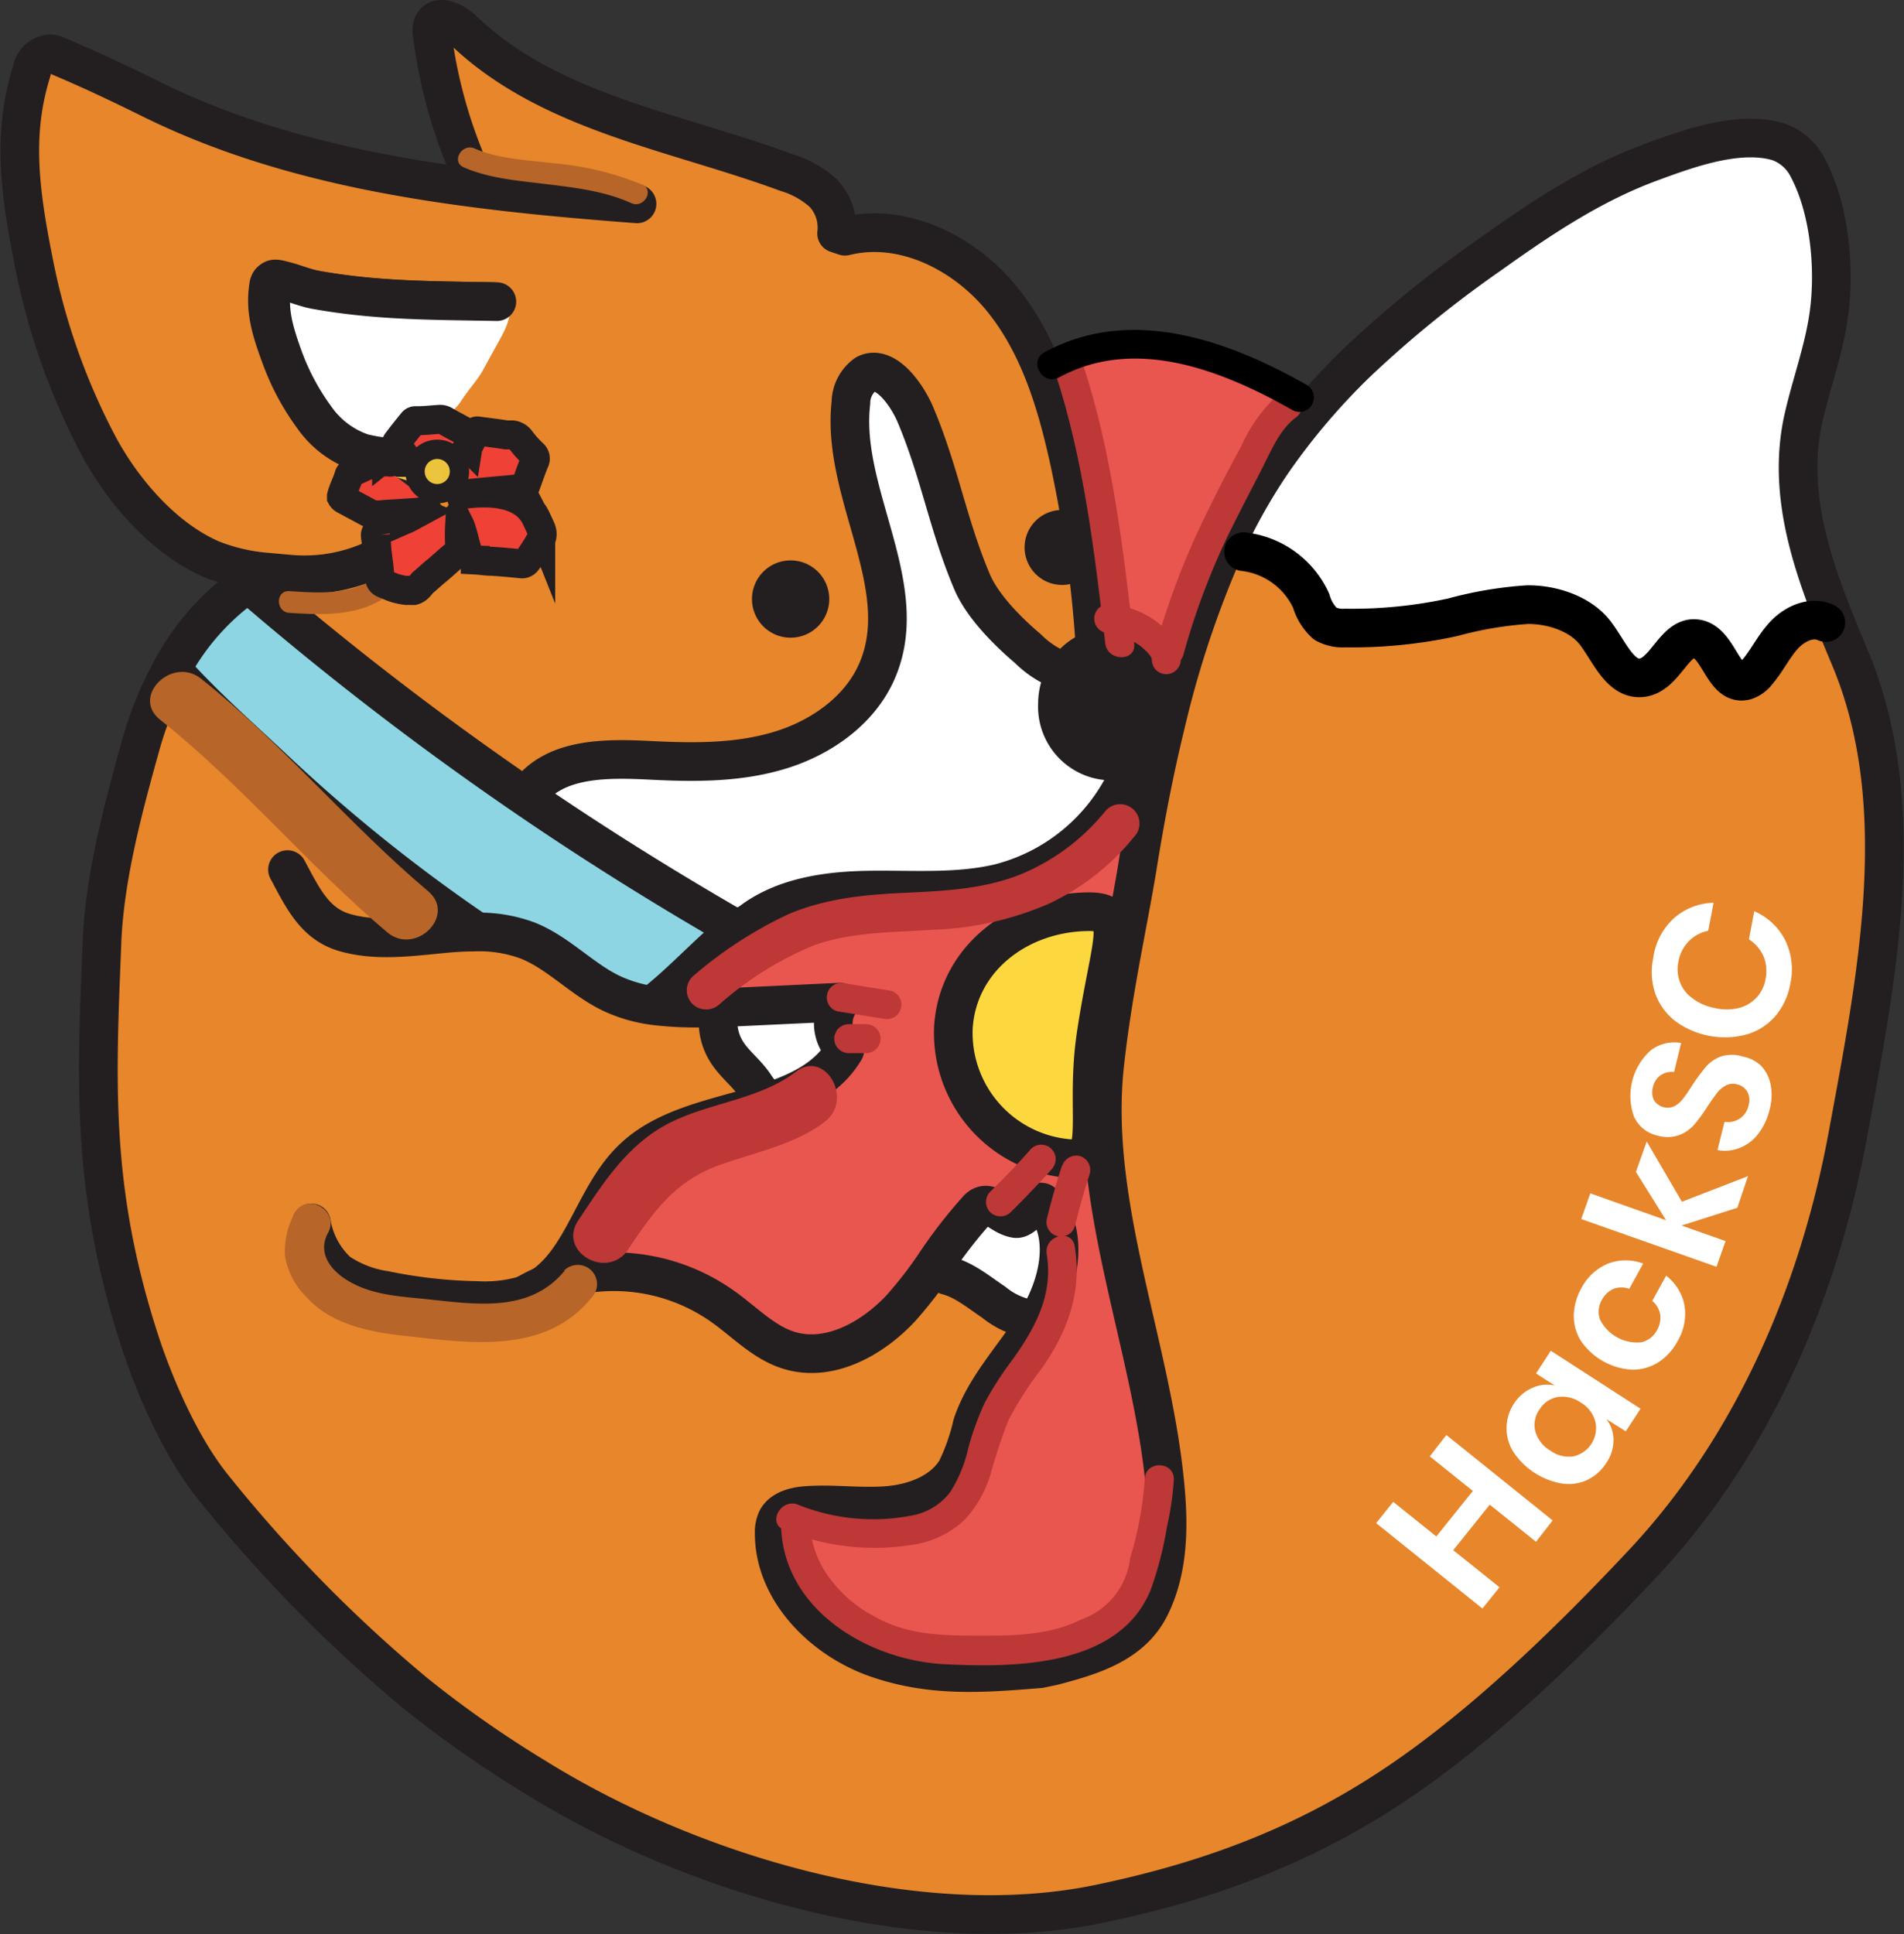 <svg xmlns="http://www.w3.org/2000/svg" viewBox="0 0 197.09 200.17"><rect x="0" y="0" width="197.09" height="200.17" fill="#333333" stroke="none"/><defs><style>.cls-1{isolation:isolate;}.cls-2{fill:#e9564f;}.cls-3{fill:#fff;}.cls-4{fill:#e7862b;}.cls-5{fill:#8dd5e3;}.cls-6{fill:#231f20;}.cls-7{fill:#fcd83e;}.cls-17,.cls-8,.cls-9{fill:none;}.cls-14,.cls-17,.cls-8{stroke:#231f20;}.cls-8,.cls-9{stroke-linecap:round;stroke-linejoin:round;stroke-width:4px;}.cls-9{stroke:#000;}.cls-10{mix-blend-mode:darken;}.cls-11{fill:#bd3837;}.cls-12{fill:#b76528;}.cls-13{mix-blend-mode:color-dodge;}.cls-14{fill:#ef4136;stroke-width:3px;}.cls-14,.cls-15,.cls-17{stroke-miterlimit:10;}.cls-15{fill:#ebc53e;stroke:#ebc43b;}.cls-16{fill:#eb8924;}.cls-17{stroke-width:2px;}</style></defs><title>Asset 16</title><g class="cls-1"><g id="Layer_2" data-name="Layer 2"><g id="Layer_1-2" data-name="Layer 1"><path class="cls-2" d="M134.1,41.75A11.85,11.85,0,0,1,129.82,40,29.45,29.45,0,0,0,125,37.71a24.22,24.22,0,0,0-10-1.28c-1.62.14-3.87.19-5.09,1.42-1.5,1.49-.62,3.88-.34,5.68.57,3.61,1,7.25,1.17,10.89.11,1.78.17,3.56.2,5.33s-.3,4,.7,5.54,2.7,2.2,4.17,3c1.79,1,3.88,2.35,5.74.66,1.17-1.06,1.76-2.83,2.47-4.21l2.7-5.21,5.18-10a8,8,0,0,0,1.2-3,3.25,3.25,0,0,0-1.52-3,26.18,26.18,0,0,0-5.26-2.29,62.43,62.43,0,0,0-11.39-3.07c-1.77-.31-3.7,1.1-3.08,3.07a58.94,58.94,0,0,1,2.63,13.47,60.22,60.22,0,0,1,.1,7c-.1,2.3.2,4.24,2.57,5.21A2.51,2.51,0,0,0,120,65.79q4.53-7.28,8.6-14.8c.72-1.33,1.4-2.66.84-4.18-.5-1.35-1.76-1.93-3-2.48a48.65,48.65,0,0,0-8.37-2.87c-1.7-.41-3.78,1.2-3.07,3.08a45,45,0,0,1,2.89,14.09c.1,2.69,4.35,3.56,4.91.67l1-5.2.45-2.37c.09-.46.2-.94.27-1.41.16-1.1.12.27-1.11.11l-1.27-.34.2.15a2.51,2.51,0,0,0,3.42-.9,2.57,2.57,0,0,0-.9-3.42,2.92,2.92,0,0,0-3.6.26,5.48,5.48,0,0,0-1.7,3.52L118,58l4.91.66a49.57,49.57,0,0,0-3.07-15.42l-3.08,3.07a48.42,48.42,0,0,1,4.73,1.4c.7.25,1.41.52,2.1.82l1,.44.42.2c.38.22.38.19,0-.11l-.34-1.26c.12-.21.11-.19,0,.07s-.15.28-.23.42l-.56,1c-.38.7-.76,1.39-1.15,2.08q-1.09,2-2.22,3.93-2.32,4-4.78,7.95l2.83-1.15-.25-.1,1.11.65c.35.3.19.91.19.13,0-.51,0-1,.07-1.53,0-.93,0-1.87,0-2.8a60,60,0,0,0-.39-6.27,65.71,65.71,0,0,0-2.56-12.25L113.61,43a62.25,62.25,0,0,1,8.17,2c1.3.41,2.59.86,3.86,1.36.57.22,1.14.45,1.71.7l.83.37.53.25c.27.15.19.06-.24-.26l-.34-1.26,0,.44.34-1.26c-1.55,3.55-3.58,7-5.36,10.41l-2.7,5.21-1.24,2.39A15.91,15.91,0,0,1,118,65.45l1.1-.65v0l1.26.34c-1.12-.54-2.18-1.2-3.26-1.81-.31-.17-1.1-.44-1.29-.74.25.38.14-.86.14-.88,0-2.42-.07-4.85-.22-7.27s-.36-4.83-.66-7.24q-.24-2-.54-4a24.57,24.57,0,0,1-.49-3.29l-.34,1.27.12-.26-.89.9a6.26,6.26,0,0,1,2.06-.35,21.66,21.66,0,0,1,2.79-.06,19.2,19.2,0,0,1,5,.9c3.46,1.07,6.31,3.78,10,4.3a2.58,2.58,0,0,0,3.07-1.75,2.51,2.51,0,0,0-1.75-3.07Z"/><path class="cls-3" d="M189.89,64.08c-2.65-6.67-4.78-13.65-3.16-20.81.83-3.65,2.21-7.31,2.67-11.09.57-4.62,0-10.61-2.22-14.78a5.46,5.46,0,0,0-3.07-2.71c-4.08-1.21-9.31.7-13.14,2.11-6.16,2.26-11.49,5.85-16.8,9.64A117.92,117.92,0,0,0,140.5,37.49a69.1,69.1,0,0,0-8.62,10.09,57.88,57.88,0,0,0-5.18,9.23l2,.28a8.79,8.79,0,0,1,7,5.07,5.1,5.1,0,0,0,1.47,2.39,3.82,3.82,0,0,0,2.06.44,48.92,48.92,0,0,0,11.06-1.06A39.3,39.3,0,0,1,158,62.62c2.61,0,5.4.81,7,2.88s2.61,5.11,5,4.66,3.22-4.46,5.58-4,2.75,4.92,5,4.33a2.44,2.44,0,0,0,1.2-.86c1.05-1.21,1.73-2.71,2.83-3.88s2.86-2,4.3-1.27Z"/><path class="cls-4" d="M55.33,183.88C71.7,194.06,95.17,201,114,197c11.13-2.33,21-6,30.44-12.32,9.13-6.09,18.25-15,25.74-23,11.28-12.08,18.08-27.89,21.08-44.14s6.64-34.13.27-49.38c-.56-1.35-1.14-2.72-1.68-4.1l-.91.36c-1.44-.7-3.2.1-4.3,1.27s-1.78,2.67-2.83,3.88a2.44,2.44,0,0,1-1.2.86c-2.29.59-2.72-3.91-5-4.33s-3.22,3.59-5.58,4-3.5-2.74-5-4.66-4.39-2.91-7-2.88a39.3,39.3,0,0,0-7.73,1.31A48.92,48.92,0,0,1,139.25,65a3.82,3.82,0,0,1-2.06-.44,5.1,5.1,0,0,1-1.47-2.39,8.79,8.79,0,0,0-7-5.07l-2-.28a104,104,0,0,0-6,18c-1.42,5.79-2.36,11.13-3,15.14-1,6-2.56,12.9-3.36,20.34-1.55,14.55,5,29.23,6.29,43.8.38,4.16.28,8.53-1.6,12.26s-5.89,5-10,6.07l-1.38.29c-6,.49-11.14.88-16.8-1.05s-10.7-7-10.71-12.93a3.21,3.21,0,0,1,.27-1.47c.52-1,1.84-1.35,3-1.44,2.79-.21,5.59.21,8.37,0s5.72-1.28,7.19-3.65a21.43,21.43,0,0,0,1.67-4.73c1.36-4.07,4.55-7.22,6.77-10.89a8.13,8.13,0,0,1-4.42-1.83c-1.56-1-3-2.31-4.86-2.77l-1.4-1a42.56,42.56,0,0,1-3.51,4.51c-3,3.19-7.45,5.62-11.6,4.31-2.57-.81-4.5-2.88-6.7-4.45a19.47,19.47,0,0,0-18.4-2.36,8.58,8.58,0,0,1-1.6.9l-.66.24a16.5,16.5,0,0,1,2.26-1.14c4.12-3,5.26-9.33,9.08-13,3.61-3.51,9.19-4.28,14-5.86l-.06-.2a6.93,6.93,0,0,1-1.36-1.57c-.81-1.15-1.94-2-2.73-3.2a5.79,5.79,0,0,1-1-4l0-.8a35.88,35.88,0,0,1-6.31-.16,15,15,0,0,1-4.59-1.3c-3.09-1.48-5.5-4.21-8.68-5.47a14.35,14.35,0,0,0-5.64-.87v-.2A170.5,170.5,0,0,1,28.88,80.07c-3.86-3.64-7.15-6.5-10.57-10.2l-.68-.38h0a36.53,36.53,0,0,0-3.08,7.66c-1.82,6.52-3.77,13.79-4,20.55-.56,14.09-1.18,25.38,3.93,41.09,1.53,4.69,4.22,10.9,7.51,15a148,148,0,0,0,21,21.42A115,115,0,0,0,55.33,183.88Z"/><path class="cls-2" d="M113.45,107.15c-1.14,7.68.84,13-2.31,12.79a13.05,13.05,0,0,1-12.45-13.6c.43-7.06,6.69-11.93,14-12C116.85,94.34,114.91,97.32,113.45,107.15Zm-31.93,32.6c4.15,1.31,8.64-1.12,11.6-4.31a42.56,42.56,0,0,0,3.51-4.51,49.58,49.58,0,0,1,4.49-5.8c1.17-1.23,2.24.7,3.91,1,1,.16,2.26-2.31,2.88-1.57,2.75,3.29,1.63,8.36-.6,12s-5.41,6.82-6.77,10.89a21.43,21.43,0,0,1-1.67,4.73c-1.47,2.37-4.41,3.42-7.19,3.65s-5.58-.2-8.37,0c-1.16.09-2.48.4-3,1.44a3.21,3.21,0,0,0-.27,1.47c0,6,5.06,11,10.71,12.93s10.84,1.54,16.8,1.05l1.38-.29c4.14-1,8.16-2.34,10-6.07s2-8.1,1.6-12.26c-1.34-14.57-7.84-29.25-6.29-43.8.8-7.44,2.37-14.35,3.36-20.34.66-4,1.6-9.35,3-15.14l-.76-.19a5.57,5.57,0,0,1-4,4l.64,2.21a20.13,20.13,0,0,1-13.11,10.57c-4.29,1-8.78.65-13.2.7s-9.08.66-12.57,3.37l-1.43.79-.09.08c-2.81,2.29-5.18,4.93-8,7.22l-.06.54a35.88,35.88,0,0,0,6.31.16l1.1,0,11.66-.55a3.79,3.79,0,0,0,.5,4.95c-1.78,2.91-4.75,4.35-8,5.42-4.86,1.58-10.44,2.35-14,5.86-3.82,3.7-5,10.07-9.08,13a19.47,19.47,0,0,1,18.4,2.36C77,136.87,79,138.94,81.52,139.75Z"/><path class="cls-4" d="M48.89,19.43c-11.59-1.51-23-4.06-33.41-9.23-3-1.48-6-2.91-9.1-4.22-.86-.37-1.29-.72-2.44.08a2.29,2.29,0,0,0-.71,1.3c-2,6.45-1.3,12.23.26,20A68.85,68.85,0,0,0,10.13,46c2.53,4.78,6.8,9.73,11.76,11.88a19.78,19.78,0,0,0,5.84,1.34l-2.26,1.26,1.06.57A321.92,321.92,0,0,0,54.44,82.5l.39-.57c2.79-3.57,8.11-3.46,12.63-3.23s9.14.25,13.46-1.11,8.34-4.28,10-8.47c3.48-8.66-3.9-18.15-2.84-27.42a3.69,3.69,0,0,1,1.56-3c2-1,4.23,2.12,5.11,4.2,2.54,6,3.34,11.33,5.87,17.31,1.08,2.54,3.69,5.15,5.79,6.93a10,10,0,0,0,4,2.45,5.32,5.32,0,0,1,3-2.35,129.51,129.51,0,0,0-2.64-19.32c-1.3-6-3.11-12.14-7-16.93s-10.27-8-16.26-6.51l-.87-.29A5.18,5.18,0,0,0,85.23,20a9.82,9.82,0,0,0-3.78-2.13C69.89,13.6,56.81,11.66,47.94,3.11c-.9-.87-2.62-1.7-3.14-.55a1.85,1.85,0,0,0-.06,1A51.38,51.38,0,0,0,49,18.49ZM79.84,62a2,2,0,1,1,2,2A2,2,0,0,1,79.84,62Zm28.22-5.39a1.88,1.88,0,1,1,1.87,1.87A1.87,1.87,0,0,1,108.06,56.65Z"/><path class="cls-5" d="M17.63,69.49l.68.38c3.42,3.7,6.71,6.56,10.57,10.2A170.5,170.5,0,0,0,49.12,96.28v.2a14.35,14.35,0,0,1,5.64.87c3.18,1.26,5.59,4,8.68,5.47a15,15,0,0,0,4.59,1.3l.06-.54c2.83-2.29,5.2-4.93,8-7.22l-.44-.52c-7.37-4.26-14.4-8.67-21.22-13.34A321.92,321.92,0,0,1,26.53,61.09l-1.06-.57A25.57,25.57,0,0,0,17.63,69.49Z"/><path class="cls-3" d="M54.83,81.93l-.39.57c6.82,4.67,13.85,9.08,21.22,13.34l.44.52.09-.08,1.43-.79c3.49-2.71,8.16-3.32,12.57-3.37s8.91.35,13.2-.7A20.13,20.13,0,0,0,116.5,80.85l-.64-2.21a4.68,4.68,0,0,1-1.07.12,5.63,5.63,0,0,1-5.33-5.88,6.34,6.34,0,0,1,.93-3.32,10,10,0,0,1-4-2.45c-2.1-1.78-4.71-4.39-5.79-6.93-2.53-6-3.33-11.34-5.87-17.31-.88-2.08-3.1-5.24-5.11-4.2a3.69,3.69,0,0,0-1.56,3C87.05,51,94.43,60.46,91,69.12c-1.69,4.19-5.72,7.12-10,8.47S72,78.93,67.46,78.7,57.62,78.36,54.83,81.93Z"/><path class="cls-3" d="M74.37,105.08a5.79,5.79,0,0,0,1,4c.79,1.16,1.92,2,2.73,3.2a6.93,6.93,0,0,0,1.36,1.57l.06.2c3.3-1.07,6.27-2.51,8-5.42a3.79,3.79,0,0,1-.5-4.95l-11.66.55-1.1,0Z"/><path class="cls-6" d="M81.82,60.05a2,2,0,1,0,2,2A2,2,0,0,0,81.82,60.05Z"/><path class="cls-3" d="M101.12,125.13a49.58,49.58,0,0,0-4.49,5.8l1.4,1c1.81.46,3.3,1.73,4.86,2.77a8.13,8.13,0,0,0,4.42,1.83c2.23-3.66,3.35-8.73.6-12-.62-.74-1.93,1.73-2.88,1.57C103.36,125.83,102.29,123.9,101.12,125.13Z"/><path class="cls-7" d="M98.69,106.34a13.05,13.05,0,0,0,12.45,13.6c3.15.19,1.17-5.11,2.31-12.79,1.46-9.83,3.4-12.81-.75-12.79C105.38,94.41,99.12,99.28,98.69,106.34Z"/><path class="cls-6" d="M109.93,54.78a1.87,1.87,0,1,0,1.88,1.87A1.87,1.87,0,0,0,109.93,54.78Z"/><path class="cls-6" d="M110.39,69.56a6.34,6.34,0,0,0-.93,3.32,5.63,5.63,0,0,0,5.33,5.88,4.68,4.68,0,0,0,1.07-.12,5.57,5.57,0,0,0,4-4,6.32,6.32,0,0,0,.24-1.75A5.64,5.64,0,0,0,114.79,67a4.49,4.49,0,0,0-1.42.22c0,.41.06.82.08,1.23l-.59.45A2.79,2.79,0,0,1,110.39,69.56Z"/><path class="cls-6" d="M113.37,67.21a5.32,5.32,0,0,0-3,2.35,2.79,2.79,0,0,0,2.47-.67l.59-.45C113.43,68,113.41,67.62,113.37,67.21Z"/><path class="cls-8" d="M65.94,21.1c-5.67-.43-11.39-.93-17-1.67-11.59-1.51-23-4.06-33.41-9.23-3-1.48-6-2.91-9.1-4.22-.86-.37-1.29-.72-2.44.08a2.29,2.29,0,0,0-.71,1.3c-2,6.45-1.3,12.23.26,20A68.85,68.85,0,0,0,10.13,46c2.53,4.78,6.8,9.73,11.76,11.88a19.78,19.78,0,0,0,5.84,1.34l2,.18a17.18,17.18,0,0,0,12.48-3.65"/><path class="cls-8" d="M51.1,31.22c-6.4-.12-12.35-.07-18.74-1.26-1.2-.22-2.32-.73-3.5-1-.33-.09-.5-.19-.87.16a.91.91,0,0,0-.19.51C27.42,32,28,34.06,29,36.76a24.87,24.87,0,0,0,3.38,6.38,9.68,9.68,0,0,0,4.86,3.66,15.89,15.89,0,0,0,2.83.45"/><path class="cls-8" d="M25.47,60.52a25.57,25.57,0,0,0-7.84,9h0a36.53,36.53,0,0,0-3.08,7.66c-1.82,6.52-3.77,13.79-4,20.55-.56,14.09-1.18,25.38,3.93,41.09,1.53,4.69,4.22,10.9,7.51,15a148,148,0,0,0,21,21.42,115,115,0,0,0,12.41,8.69C71.7,194.06,95.17,201,114,197c11.13-2.33,21-6,30.44-12.32,9.13-6.09,18.25-15,25.74-23,11.28-12.08,18.08-27.89,21.08-44.14s6.64-34.13.27-49.38c-.56-1.35-1.14-2.72-1.68-4.1-2.65-6.67-4.78-13.65-3.16-20.81.83-3.65,2.21-7.31,2.67-11.09.57-4.62,0-10.61-2.22-14.78a5.46,5.46,0,0,0-3.07-2.71c-4.08-1.21-9.31.7-13.14,2.11-6.16,2.26-11.49,5.85-16.8,9.64A117.92,117.92,0,0,0,140.5,37.49a69.1,69.1,0,0,0-8.62,10.09,57.88,57.88,0,0,0-5.18,9.23,104,104,0,0,0-6,18c-1.42,5.79-2.36,11.13-3,15.14-1,6-2.56,12.9-3.36,20.34-1.55,14.55,5,29.23,6.29,43.8.38,4.16.28,8.53-1.6,12.26s-5.89,5-10,6.07l-1.38.29c-6,.49-11.14.88-16.8-1.05s-10.7-7-10.71-12.93a3.21,3.21,0,0,1,.27-1.47c.52-1,1.84-1.35,3-1.44,2.79-.21,5.59.21,8.37,0s5.72-1.28,7.19-3.65a21.43,21.43,0,0,0,1.67-4.73c1.36-4.07,4.55-7.22,6.77-10.89s3.35-8.73.6-12c-.62-.74-1.93,1.73-2.88,1.57-1.67-.27-2.74-2.2-3.91-1a49.58,49.58,0,0,0-4.49,5.8,42.56,42.56,0,0,1-3.51,4.51c-3,3.19-7.45,5.62-11.6,4.31-2.57-.81-4.5-2.88-6.7-4.45a19.47,19.47,0,0,0-18.4-2.36,16.5,16.5,0,0,0-2.26,1.14"/><path class="cls-8" d="M32.24,126.57A8.86,8.86,0,0,0,35,131.66a11.73,11.73,0,0,0,4.86,1.88,51.17,51.17,0,0,0,9.56,1.06,14.45,14.45,0,0,0,4.69-.51h0l.66-.24a8.58,8.58,0,0,0,1.6-.9c4.12-3,5.26-9.33,9.08-13,3.61-3.51,9.19-4.28,14-5.86,3.3-1.07,6.27-2.51,8-5.42a3.79,3.79,0,0,1-.5-4.95l-11.66.55-1.1,0a35.88,35.88,0,0,1-6.31-.16,15,15,0,0,1-4.59-1.3c-3.09-1.48-5.5-4.21-8.68-5.47a14.35,14.35,0,0,0-5.64-.87c-1.27,0-2.55.11-3.8.24-3.16.31-6.42.69-9.48-.19S31.39,93.06,29.76,90"/><path class="cls-8" d="M113.37,67.21a129.51,129.51,0,0,0-2.64-19.32c-1.3-6-3.11-12.14-7-16.93s-10.27-8-16.26-6.51l-.87-.29A5.18,5.18,0,0,0,85.23,20a9.82,9.82,0,0,0-3.78-2.13C69.89,13.6,56.81,11.66,47.94,3.11c-.9-.87-2.62-1.7-3.14-.55a1.85,1.85,0,0,0-.06,1A51.38,51.38,0,0,0,49,18.49"/><path class="cls-8" d="M54.83,81.93c2.79-3.57,8.11-3.46,12.63-3.23s9.14.25,13.46-1.11,8.34-4.28,10-8.47c3.48-8.66-3.9-18.15-2.84-27.42a3.69,3.69,0,0,1,1.56-3c2-1,4.23,2.12,5.11,4.2,2.54,6,3.34,11.33,5.87,17.31,1.08,2.54,3.69,5.15,5.79,6.93a10,10,0,0,0,4,2.45"/><path class="cls-8" d="M75.66,95.84c-7.37-4.26-14.4-8.67-21.22-13.34A321.92,321.92,0,0,1,26.53,61.09"/><path class="cls-8" d="M49.12,96.28A170.5,170.5,0,0,1,28.88,80.07c-3.86-3.64-7.15-6.5-10.57-10.2"/><path class="cls-8" d="M116.5,80.85a20.13,20.13,0,0,1-13.11,10.57c-4.29,1-8.78.65-13.2.7s-9.08.66-12.57,3.37l-1.43.79-.09.08c-2.81,2.29-5.18,4.93-8,7.22a.49.49,0,0,0,.48-.12"/><path class="cls-8" d="M110.39,69.56a6.34,6.34,0,0,0-.93,3.32,5.63,5.63,0,0,0,5.33,5.88,4.68,4.68,0,0,0,1.07-.12,5.57,5.57,0,0,0,4-4,6.32,6.32,0,0,0,.24-1.75A5.64,5.64,0,0,0,114.79,67a4.49,4.49,0,0,0-1.42.22A5.32,5.32,0,0,0,110.39,69.56Z"/><path class="cls-8" d="M79.84,62a2,2,0,1,0,2-2A2,2,0,0,0,79.84,62Z"/><path class="cls-8" d="M108.06,56.65a1.88,1.88,0,1,0,1.87-1.87A1.87,1.87,0,0,0,108.06,56.65Z"/><path class="cls-8" d="M98.69,106.34a13.05,13.05,0,0,0,12.45,13.6c3.15.19,1.17-5.11,2.31-12.79,1.46-9.83,3.4-12.81-.75-12.79C105.38,94.41,99.12,99.28,98.69,106.34Z"/><path class="cls-9" d="M189,64.44c-1.44-.7-3.2.1-4.3,1.27s-1.78,2.67-2.83,3.88a2.44,2.44,0,0,1-1.2.86c-2.29.59-2.72-3.91-5-4.33s-3.22,3.59-5.58,4-3.5-2.74-5-4.66-4.39-2.91-7-2.88a39.3,39.3,0,0,0-7.73,1.31A48.92,48.92,0,0,1,139.25,65a3.82,3.82,0,0,1-2.06-.44,5.1,5.1,0,0,1-1.47-2.39,8.79,8.79,0,0,0-7-5.07"/><path class="cls-8" d="M74.37,105.08a5.79,5.79,0,0,0,1,4c.79,1.16,1.92,2,2.73,3.2a6.93,6.93,0,0,0,1.36,1.57"/><path class="cls-8" d="M98,132c1.81.46,3.3,1.73,4.86,2.77a8.13,8.13,0,0,0,4.42,1.83"/><g class="cls-10"><path class="cls-11" d="M86.69,104.67l4.72.76a1.64,1.64,0,0,0,1.15-.15,1.51,1.51,0,0,0,.54-2.06,1.48,1.48,0,0,0-.89-.68l-4.72-.76a1.61,1.61,0,0,0-1.16.15,1.52,1.52,0,0,0-.69.9,1.49,1.49,0,0,0,.15,1.15,1.45,1.45,0,0,0,.9.69Z"/></g><g class="cls-10"><path class="cls-11" d="M89.65,106H87.86a1.54,1.54,0,0,0-1.06.44,1,1,0,0,0-.31.48,1.06,1.06,0,0,0-.13.58,1.46,1.46,0,0,0,.44,1.06,1.54,1.54,0,0,0,1.06.44h1.79a1.54,1.54,0,0,0,1.06-.44,1.14,1.14,0,0,0,.31-.48,1.08,1.08,0,0,0,.13-.58,1.46,1.46,0,0,0-.44-1.06,1.54,1.54,0,0,0-1.06-.44Z"/></g><g class="cls-10"><path class="cls-11" d="M106.72,118.91q-2,2.28-4.22,4.43a1.51,1.51,0,0,0,0,2.12,1.53,1.53,0,0,0,2.12,0c1.45-1.43,2.86-2.91,4.22-4.42a1.58,1.58,0,0,0,.44-1.06,1.5,1.5,0,0,0-2.56-1.07Z"/></g><g class="cls-10"><path class="cls-11" d="M109.91,120.7c-.57,1.76-1.08,3.55-1.52,5.34a1.5,1.5,0,1,0,2.89.8q.66-2.7,1.52-5.34a1.52,1.52,0,0,0-1-1.85,1.54,1.54,0,0,0-1.84,1Z"/></g><g class="cls-10"><path class="cls-12" d="M44.32,92.24c-8.19-6.9-15.1-15.32-23.51-22-3-2.37-7.27,1.85-4.24,4.25,8.41,6.66,15.32,15.08,23.51,22,2.93,2.47,7.2-1.75,4.24-4.25Z"/></g><g class="cls-10"><path class="cls-11" d="M65,129.34c2.62-3.92,4.84-7.1,9.52-8.78,3.57-1.28,7.79-2.1,10.85-4.45s0-7.54-3-5.18c-3.72,2.86-8.93,3.19-13.07,5.29-4.35,2.21-6.85,6.2-9.45,10.1-2.15,3.22,3,6.23,5.18,3Z"/></g><g class="cls-10"><path class="cls-11" d="M114.49,83.86a22.18,22.18,0,0,1-8.61,6.54c-3.86,1.61-8,1.81-12.15,2s-8.29.57-12.17,2.24a43.17,43.17,0,0,0-9.88,6.44,2,2,0,0,0,0,2.83,2.05,2.05,0,0,0,2.83,0,34.84,34.84,0,0,1,9.74-6.07c3.94-1.41,8.19-1.33,12.31-1.61a32.92,32.92,0,0,0,12-2.69,25,25,0,0,0,8.81-6.9,2,2,0,0,0,0-2.82,2,2,0,0,0-2.83,0Z"/></g><g class="cls-10"><path class="cls-11" d="M118.5,153.07a37,37,0,0,1-1.52,8.21,7.64,7.64,0,0,1-5,6.31c-3.58,1.79-7.51,1.7-11.41,1.69-3.53,0-7-.21-10.09-2a13.34,13.34,0,0,1-4.33-3.6,10.18,10.18,0,0,1-2.3-5.77c0-1.93-3-1.94-3,0,.23,8.8,9.2,14,17.07,14.34,7.22.35,18,.27,21.21-7.75a36,36,0,0,0,1.65-6.4,30.5,30.5,0,0,0,.73-5c0-1.93-3-1.93-3,0Z"/></g><g class="cls-10"><path class="cls-12" d="M58.47,131.49c-3.71,4.56-9.57,3.44-14.7,2.93-2.65-.26-5.38-.45-7.72-1.85-1.84-1.1-3.23-2.9-2.08-5,1.23-2.26-2.22-4.28-3.46-2a8,8,0,0,0-1,4.48,7.76,7.76,0,0,0,2.21,4.19c2.5,2.8,6.48,3.61,10,4,6.7.73,14.64,2.06,19.5-3.92a2,2,0,0,0,0-2.82,2,2,0,0,0-2.83,0Z"/></g><g class="cls-10"><path class="cls-11" d="M109.19,38.45c3,9.11,4.1,18.65,5.22,28.14.22,1.89,3.22,1.92,3,0-1.15-9.75-2.24-19.58-5.33-28.94-.6-1.83-3.5-1-2.89.8Z"/></g><g class="cls-10"><path class="cls-11" d="M132.51,40.67a16,16,0,0,0-4,5.46c-1.18,2.18-2.34,4.38-3.42,6.61A78.65,78.65,0,0,0,119.6,67a1.5,1.5,0,0,0,2.89.8,73.7,73.7,0,0,1,5-13.15c1-2,2-3.92,3-5.86s1.89-4.22,3.58-5.53a1.54,1.54,0,0,0,.54-2,1.51,1.51,0,0,0-2.05-.54Z"/></g><g class="cls-10"><path class="cls-11" d="M122.25,68.14A4.51,4.51,0,0,0,121,65.5a8.54,8.54,0,0,0-1.78-1.5,9.27,9.27,0,0,0-4.45-1.47,1.5,1.5,0,1,0,0,3l.24,0c.11,0,.33.08-.07,0l.42.08a7.75,7.75,0,0,1,.83.21l.45.17c.18.06-.28-.13-.1,0l.22.1a8.78,8.78,0,0,1,.79.44l.36.23.15.11c.26.19-.18-.15,0,0s.46.4.67.61l.28.32c.16.19,0,.07,0,0a.7.7,0,0,0,.1.16,1.06,1.06,0,0,1,.12.2l0,.09q.08.15-.06-.15a.55.55,0,0,0,.06.18c0,.11,0,.4,0,0a1.58,1.58,0,0,0,.43,1.06,1.51,1.51,0,0,0,2.57-1.06Z"/></g><g class="cls-10"><path d="M135.31,39.86c-8.18-4.64-18.25-8.27-27.2-3.39-1.69.92-.18,3.51,1.52,2.59,7.92-4.32,17-.68,24.17,3.39a1.5,1.5,0,0,0,1.51-2.59Z"/></g><g class="cls-13"><path class="cls-3" d="M47.45,30.06a80.1,80.1,0,0,1-8.48.21c-2.64-.19-5.22-1.35-7.89-1.71-3.79-.51-4.78,4.53-2.83,6.83a3.54,3.54,0,0,0,1.07.93c1.21.5,1.28.53.2.09a50,50,0,0,1,2.8,4.33,19,19,0,0,0,5.06,5.76c4.25,2.93,8.24-4,4-6.91a19.86,19.86,0,0,1-5.13-5.21c-2.38-3.5-9-1.42-7.32,3.08,1.6,4.19,6.07,10.89,11.35,10,2.69-.43,4.26-2.49,5.54-4.71,1-1.74,1.72-4.33,3.61-5.27,4.6-2.3.55-9.21-4-6.91-2.8,1.4-4.28,4.07-5.71,6.72a10.39,10.39,0,0,0-.95,1.76l-.48.78c1.85.34,2.38.21,1.61-.4C39.37,38,37.31,37,36.69,35.33l-7.31,3.08a30.48,30.48,0,0,0,8,8.09l4-6.91c-1.83-1.26-3.1-4.3-4.29-6.14a18.33,18.33,0,0,0-2-3,8.1,8.1,0,0,0-1.22-.89c-1.29-.58-1.28-.53,0,.14l-2.83,6.83c2.72.36,5.09,1.57,7.89,1.71s5.67-.12,8.48-.21c5.13-.18,5.15-8.18,0-8Z"/><path class="cls-3" d="M39.39,48.07c-4.68,0-8.61-5.22-10.48-9.46l-.29-.42.09,0c-.07-.17-.14-.34-.2-.51a4.48,4.48,0,0,1-.32-1.56c-.12-.13-.23-.25-.34-.39A5.42,5.42,0,0,1,27.39,30a3.56,3.56,0,0,1,3.76-1.89,28.6,28.6,0,0,1,3.69.84,21.38,21.38,0,0,0,4.17.87,42.82,42.82,0,0,0,5.88-.09l2.54-.12h0a4,4,0,0,1,4.26,3.27c.23.6,1.16-.95,1,0-.33,1.38-1,2.26-2.59,5.24-.65,1.22-1.37,1.86-2.49,3.56-.33.5-1,1-1.26,1.42-1.26,2.19-2.95,4.48-5.9,5A6.87,6.87,0,0,1,39.39,48.07Zm-1.33-1.74A2.9,2.9,0,0,0,42,45.27a3.74,3.74,0,0,0-.4-4.93Zm4-6.87a4.71,4.71,0,0,1,.7,6.38l-.05.08a11.3,11.3,0,0,0,2.7-3.39c.25-.44.49-.94.74-1.46a15.15,15.15,0,0,1,1.39-2.52h-.1c-.8,0-1.6.06-2.41.11-1.25.06-2.53.12-3.8.14a3.47,3.47,0,0,0,.43.35l0,0,.38.26ZM31.32,38.14c.18.29.35.58.52.87.3.49.6,1,.9,1.45a19.45,19.45,0,0,0,4.49,5.31l3.1-5.31a4.59,4.59,0,0,1-2.13-.11l-.71-.13.81-1.35a.78.78,0,0,0,.05-.14,22.39,22.39,0,0,1-3.94-.88c-.48-.13-1-.28-1.45-.4Zm-1.18.5q.72,1,1.5,2c-.22-.35-.44-.71-.65-1.07l-.6-1ZM40.72,39.7a.64.64,0,0,0,0,.07l0,0Zm-1.62-.21.29,0a1.91,1.91,0,0,0-.15-.28Zm1.26-1.68c1.54,0,3.11-.07,4.64-.14.81,0,1.62-.09,2.43-.11a3.47,3.47,0,0,0,3.37-3.79,3.07,3.07,0,0,0-.08-.67,4.18,4.18,0,0,0-1.53-1.88,3.43,3.43,0,0,0-3.54-.17c-2.73,1.36-4.19,4.09-5.48,6.5A2.48,2.48,0,0,0,40.36,37.81Zm-11-.82c0,.1.06.19.1.29l.19.48.21-.08C29.68,37.44,29.51,37.21,29.34,37Zm5.1-.17.25.07a23.24,23.24,0,0,0,3.12.76A7.53,7.53,0,0,1,36.44,36Zm-3.79.27a2.14,2.14,0,0,0,.13.19l.46-.19-.22,0-.32,0Zm4.78-7h0a11.19,11.19,0,0,1,1.62,2.27c.17.28.33.56.5.81.33.51.67,1.12,1,1.75s.63,1.12,1,1.67c1.15-2.12,2.47-4.4,4.69-5.88a40.78,40.78,0,0,1-5.3.05A19.13,19.13,0,0,1,35.43,30.1Zm-3.64,6.06c.37.07.73.15,1.09.24L36.13,35l-.26-.37a3.59,3.59,0,0,0-2.82-1.54Zm-1.34.11.17.09,1.31-3.16a4.25,4.25,0,0,0-1.12.39,2.75,2.75,0,0,0-1.58,2.07,2.84,2.84,0,0,0,.34.22l.57.24.32.13Zm3-4.11A4.53,4.53,0,0,1,36.7,34.1c.34.49.69,1,1.06,1.42l-.06-.1c-.35-.62-.67-1.2-1-1.7-.17-.26-.34-.54-.52-.84a10.36,10.36,0,0,0-1.44-2.05l-.57-.45ZM30.55,29a2.5,2.5,0,0,0-2.28,1.4,4.51,4.51,0,0,0,.15,4.35,4,4,0,0,1,1.93-2.07,5.28,5.28,0,0,1,2-.56l.9-2.18c-.57-.3-.82-.46-.87-.65-.46-.11-.92-.19-1.38-.26Z"/></g><path class="cls-3" d="M149.72,148.52l11,8.84L159,159.57l-4.79-3.84-3.78,4.71,4.79,3.84-1.77,2.2-11-8.84,1.77-2.2,4.46,3.58,3.78-4.71-4.46-3.58Z"/><path class="cls-3" d="M158.67,143.62a3.62,3.62,0,0,1,2.27-.22L159,142.15l1.53-2.35,9.29,6-1.53,2.34-2-1.26a3.58,3.58,0,0,1,.73,2.16,4.2,4.2,0,0,1-.75,2.38,4.82,4.82,0,0,1-1.94,1.74,4.57,4.57,0,0,1-2.61.39,7.6,7.6,0,0,1-5.08-3.3,4.61,4.61,0,0,1-.69-2.55,4.67,4.67,0,0,1,.8-2.48A4.29,4.29,0,0,1,158.67,143.62Zm.25,4.5a3.34,3.34,0,0,0,1.54,2,3.25,3.25,0,0,0,2.4.61,3,3,0,0,0,2.29-3.55,3.23,3.23,0,0,0-1.49-2,3.31,3.31,0,0,0-2.43-.59,2.8,2.8,0,0,0-1.88,1.3A2.74,2.74,0,0,0,158.92,148.12Z"/><path class="cls-3" d="M166.46,130.78a5.09,5.09,0,0,1,3.63,0l-1.44,2.61a2.36,2.36,0,0,0-1.62,0,2.54,2.54,0,0,0-1.23,1.18,2.41,2.41,0,0,0-.18,2,4.32,4.32,0,0,0,4.26,2.36,2.44,2.44,0,0,0,1.63-1.24,2.56,2.56,0,0,0,.34-1.66,2.37,2.37,0,0,0-.82-1.39l1.44-2.61a5.09,5.09,0,0,1,1.9,3.09,5.54,5.54,0,0,1-.72,3.69,5.88,5.88,0,0,1-2,2.19,4.92,4.92,0,0,1-2.68.76,6.88,6.88,0,0,1-5.29-2.93,4.77,4.77,0,0,1-.77-2.67,6,6,0,0,1,.79-2.85A5.51,5.51,0,0,1,166.46,130.78Z"/><path class="cls-3" d="M179.84,125l-5.78,1.84,4.56,1.61-.94,2.66-14-4.94.94-2.66,7.84,2.78-3.12-5,1.12-3.15,3.64,6.24,6.84-2.65Z"/><path class="cls-3" d="M182.27,110.28a3.94,3.94,0,0,1,1,1.91,5.69,5.69,0,0,1-.09,2.64,6.63,6.63,0,0,1-1.14,2.47,4.5,4.5,0,0,1-1.89,1.48,4.2,4.2,0,0,1-2.37.25l.73-2.92a2.24,2.24,0,0,0,1.55-.32,2.15,2.15,0,0,0,.94-1.39,1.87,1.87,0,0,0-.13-1.42,1.67,1.67,0,0,0-1.06-.75,1.6,1.6,0,0,0-1.15.11,2.82,2.82,0,0,0-.91.76q-.39.51-1,1.41a17.46,17.46,0,0,1-1.37,1.89,4,4,0,0,1-1.56,1.08,3.6,3.6,0,0,1-2.22.06,3.5,3.5,0,0,1-2.47-2,6.34,6.34,0,0,1,1.73-6.82,4,4,0,0,1,3.16-.77l-.73,3a2.08,2.08,0,0,0-1.37.32,2,2,0,0,0-.82,1.26,1.89,1.89,0,0,0,.1,1.32,1.66,1.66,0,0,0,2.12.64,2.69,2.69,0,0,0,.88-.75c.26-.33.57-.78.94-1.36a20.52,20.52,0,0,1,1.41-1.93,3.82,3.82,0,0,1,1.57-1.1,3.72,3.72,0,0,1,2.28,0A3.82,3.82,0,0,1,182.27,110.28Z"/><path class="cls-3" d="M173.31,95a6.49,6.49,0,0,1,4.07-1.57l-.56,2.91a3.82,3.82,0,0,0-2,1.07,4,4,0,0,0-1.09,2.16,3.79,3.79,0,0,0,.17,2.09,3.65,3.65,0,0,0,1.31,1.67,5.45,5.45,0,0,0,2.3,1,5.39,5.39,0,0,0,2.47,0,3.75,3.75,0,0,0,1.84-1.08,3.69,3.69,0,0,0,.93-1.87,4.08,4.08,0,0,0-.21-2.42,4,4,0,0,0-1.5-1.74l.55-2.91a6.44,6.44,0,0,1,3.2,3,6.86,6.86,0,0,1,.52,4.56,7,7,0,0,1-1.57,3.33,6.18,6.18,0,0,1-3,1.88,8.67,8.67,0,0,1-7.33-1.4,6.32,6.32,0,0,1-2.06-2.83,7,7,0,0,1-.22-3.69A6.84,6.84,0,0,1,173.31,95Z"/><g class="cls-10"><path class="cls-11" d="M108.35,129.79c.68,4.19-1.16,7.59-3.51,10.89a34.36,34.36,0,0,0-2.9,4.49,29.13,29.13,0,0,0-1.73,4.79,14.13,14.13,0,0,1-1.86,4.48,6.42,6.42,0,0,1-4.12,2.44,20.82,20.82,0,0,1-11.58-1.13c-1.75-.76-3.28,1.83-1.51,2.59a24.66,24.66,0,0,0,13.11,1.57,10,10,0,0,0,5.55-2.56,12,12,0,0,0,2.75-4.82,55.58,55.58,0,0,1,1.81-5.47,34,34,0,0,1,3.43-5.37c2.72-3.87,4.23-7.92,3.46-12.7-.31-1.9-3.2-1.1-2.9.8Z"/></g><g class="cls-10"><path class="cls-12" d="M42.28,55.68c-1.29,2-2.68,4.16-5.05,5s-4.86.66-7.28.5c-1.44-.09-1.44,2.16,0,2.25,2.75.18,5.66.32,8.27-.73,2.77-1.12,4.45-3.45,6-5.89.78-1.23-1.17-2.36-1.94-1.14Z"/></g><g class="cls-10"><path class="cls-12" d="M66.47,19.11a30.52,30.52,0,0,0-9.18-2.21c-2.68-.34-5.66-.43-8.16-1.53-1.31-.58-2.46,1.36-1.14,1.94,2.59,1.14,5.47,1.37,8.25,1.71,3.06.37,6.27.72,9.1,2,1.3.6,2.45-1.34,1.13-1.94Z"/></g><path class="cls-14" d="M42.83,61.11h-.35a1.4,1.4,0,0,0-.41,0,5.91,5.91,0,0,1-1.93-.54,5,5,0,0,1-.49-.2.62.62,0,0,1-.35-.57c0-1-.2-2-.3-3,0-.45-.1-.91-.14-1.37a.37.37,0,0,1,.26-.41c1-.45,2.05-.92,3.08-1.36L43.42,53c-.58.06-1.19.08-1.8.13s-1.5.07-2.25.16c-.24,0-.49,0-.73,0a.52.52,0,0,1-.28-.11l-2.75-1.48a.65.65,0,0,1-.26-.26v-.09c.18-.74.57-1.42.78-2.16a.47.47,0,0,1,.28-.27c.59-.29,1.19-.56,1.79-.84s1.23-.57,1.82-.88a.48.48,0,0,1,.6,0c.74.55,1.5,1.07,2.23,1.64.21.16,4.37,3.36.56.4-.3-.39-.65-.88-1-1.36s-.82-1.13-1.24-1.68c-.2-.24-.2-.31,0-.56.49-.66,1-1.29,1.54-1.95a.37.37,0,0,1,.28-.15h.28c.72,0,1.43-.09,2.14-.13a1,1,0,0,1,.67.14c.77.46,1.59.85,2.36,1.32a.4.4,0,0,1,.21.46c-.06.33-.16.65-.2.9a6.24,6.24,0,0,0,.64-1.4.35.35,0,0,1,.41-.22c1,.14,1.93.24,2.89.4.21,0,.43,0,.64,0a1.24,1.24,0,0,1,.86.51,10.82,10.82,0,0,0,1.27,1.43.65.65,0,0,1,.17.83c-.32.77-.58,1.56-.87,2.34a1.08,1.08,0,0,1-.19.37c-.1.12-6.77.61-6.71.74,6.16-.95,7.56,1.56,8,2.53.13.3.29.6.41.9a1.32,1.32,0,0,1,0,1.22,18.76,18.76,0,0,1-1.42,2.2.62.62,0,0,1-.62.27c-1-.1-2-.2-3.05-.26-.56,0-1.12-.1-1.68-.13a.7.7,0,0,1-.62-.42c-.32-.64-.67-2.58-1-3.23a18.07,18.07,0,0,0,0,2.09.81.81,0,0,1-.29.87c-.72.57-1.37,1.2-2.07,1.78-.51.41-1,.88-1.48,1.28C43.42,60.72,43.22,61,42.83,61.11Z"/><path class="cls-15" d="M45.08,50.51l-.33-.13c-.1,0-.25-.05-.18-.23,0,0,0,0,0,0-.2,0-.22-.25-.38-.3a.4.4,0,0,1-.22-.18,4,4,0,0,1-.28-.59.36.36,0,0,1,.43-.48c.14,0,.2,0,.23-.15.09-.33.38-.44.66-.55l.2,0c.16,0,.31,0,.33.2s.09.15.18.06.25-.07.35.07l.22.3s.09.09.06.13c-.16.23,0,.51-.11.74,0,.06,0,.13,0,.2s-.11.35-.06.55-.14.13-.2.21a.83.83,0,0,1-.67.36C45.23,50.64,45.13,50.62,45.08,50.51Z"/><path class="cls-16" d="M45.08,50.51a1.1,1.1,0,0,0,.94-.23.59.59,0,0,0,0,.78,8.26,8.26,0,0,1,.33.82l0,.12c.12.23.09.36-.12.49a.13.13,0,0,1-.1,0c-.2-.1-.44-.13-.56-.34a1.59,1.59,0,0,1-.16-.43c-.07-.31-.19-.6-.29-.91A1,1,0,0,1,45.08,50.51Z"/><circle class="cls-17" cx="45.26" cy="48.8" r="2.3"/><path class="cls-8" d="M51.43,31.22C45,31.1,39.09,31.15,32.7,30c-1.2-.22-2.32-.73-3.5-1-.33-.08-.5-.19-.88.16a.83.83,0,0,0-.18.51c-.38,2.42.17,4.47,1.14,7.17a25,25,0,0,0,3.38,6.38,9.68,9.68,0,0,0,4.86,3.66,16,16,0,0,0,2.84.45"/></g></g></g></svg>